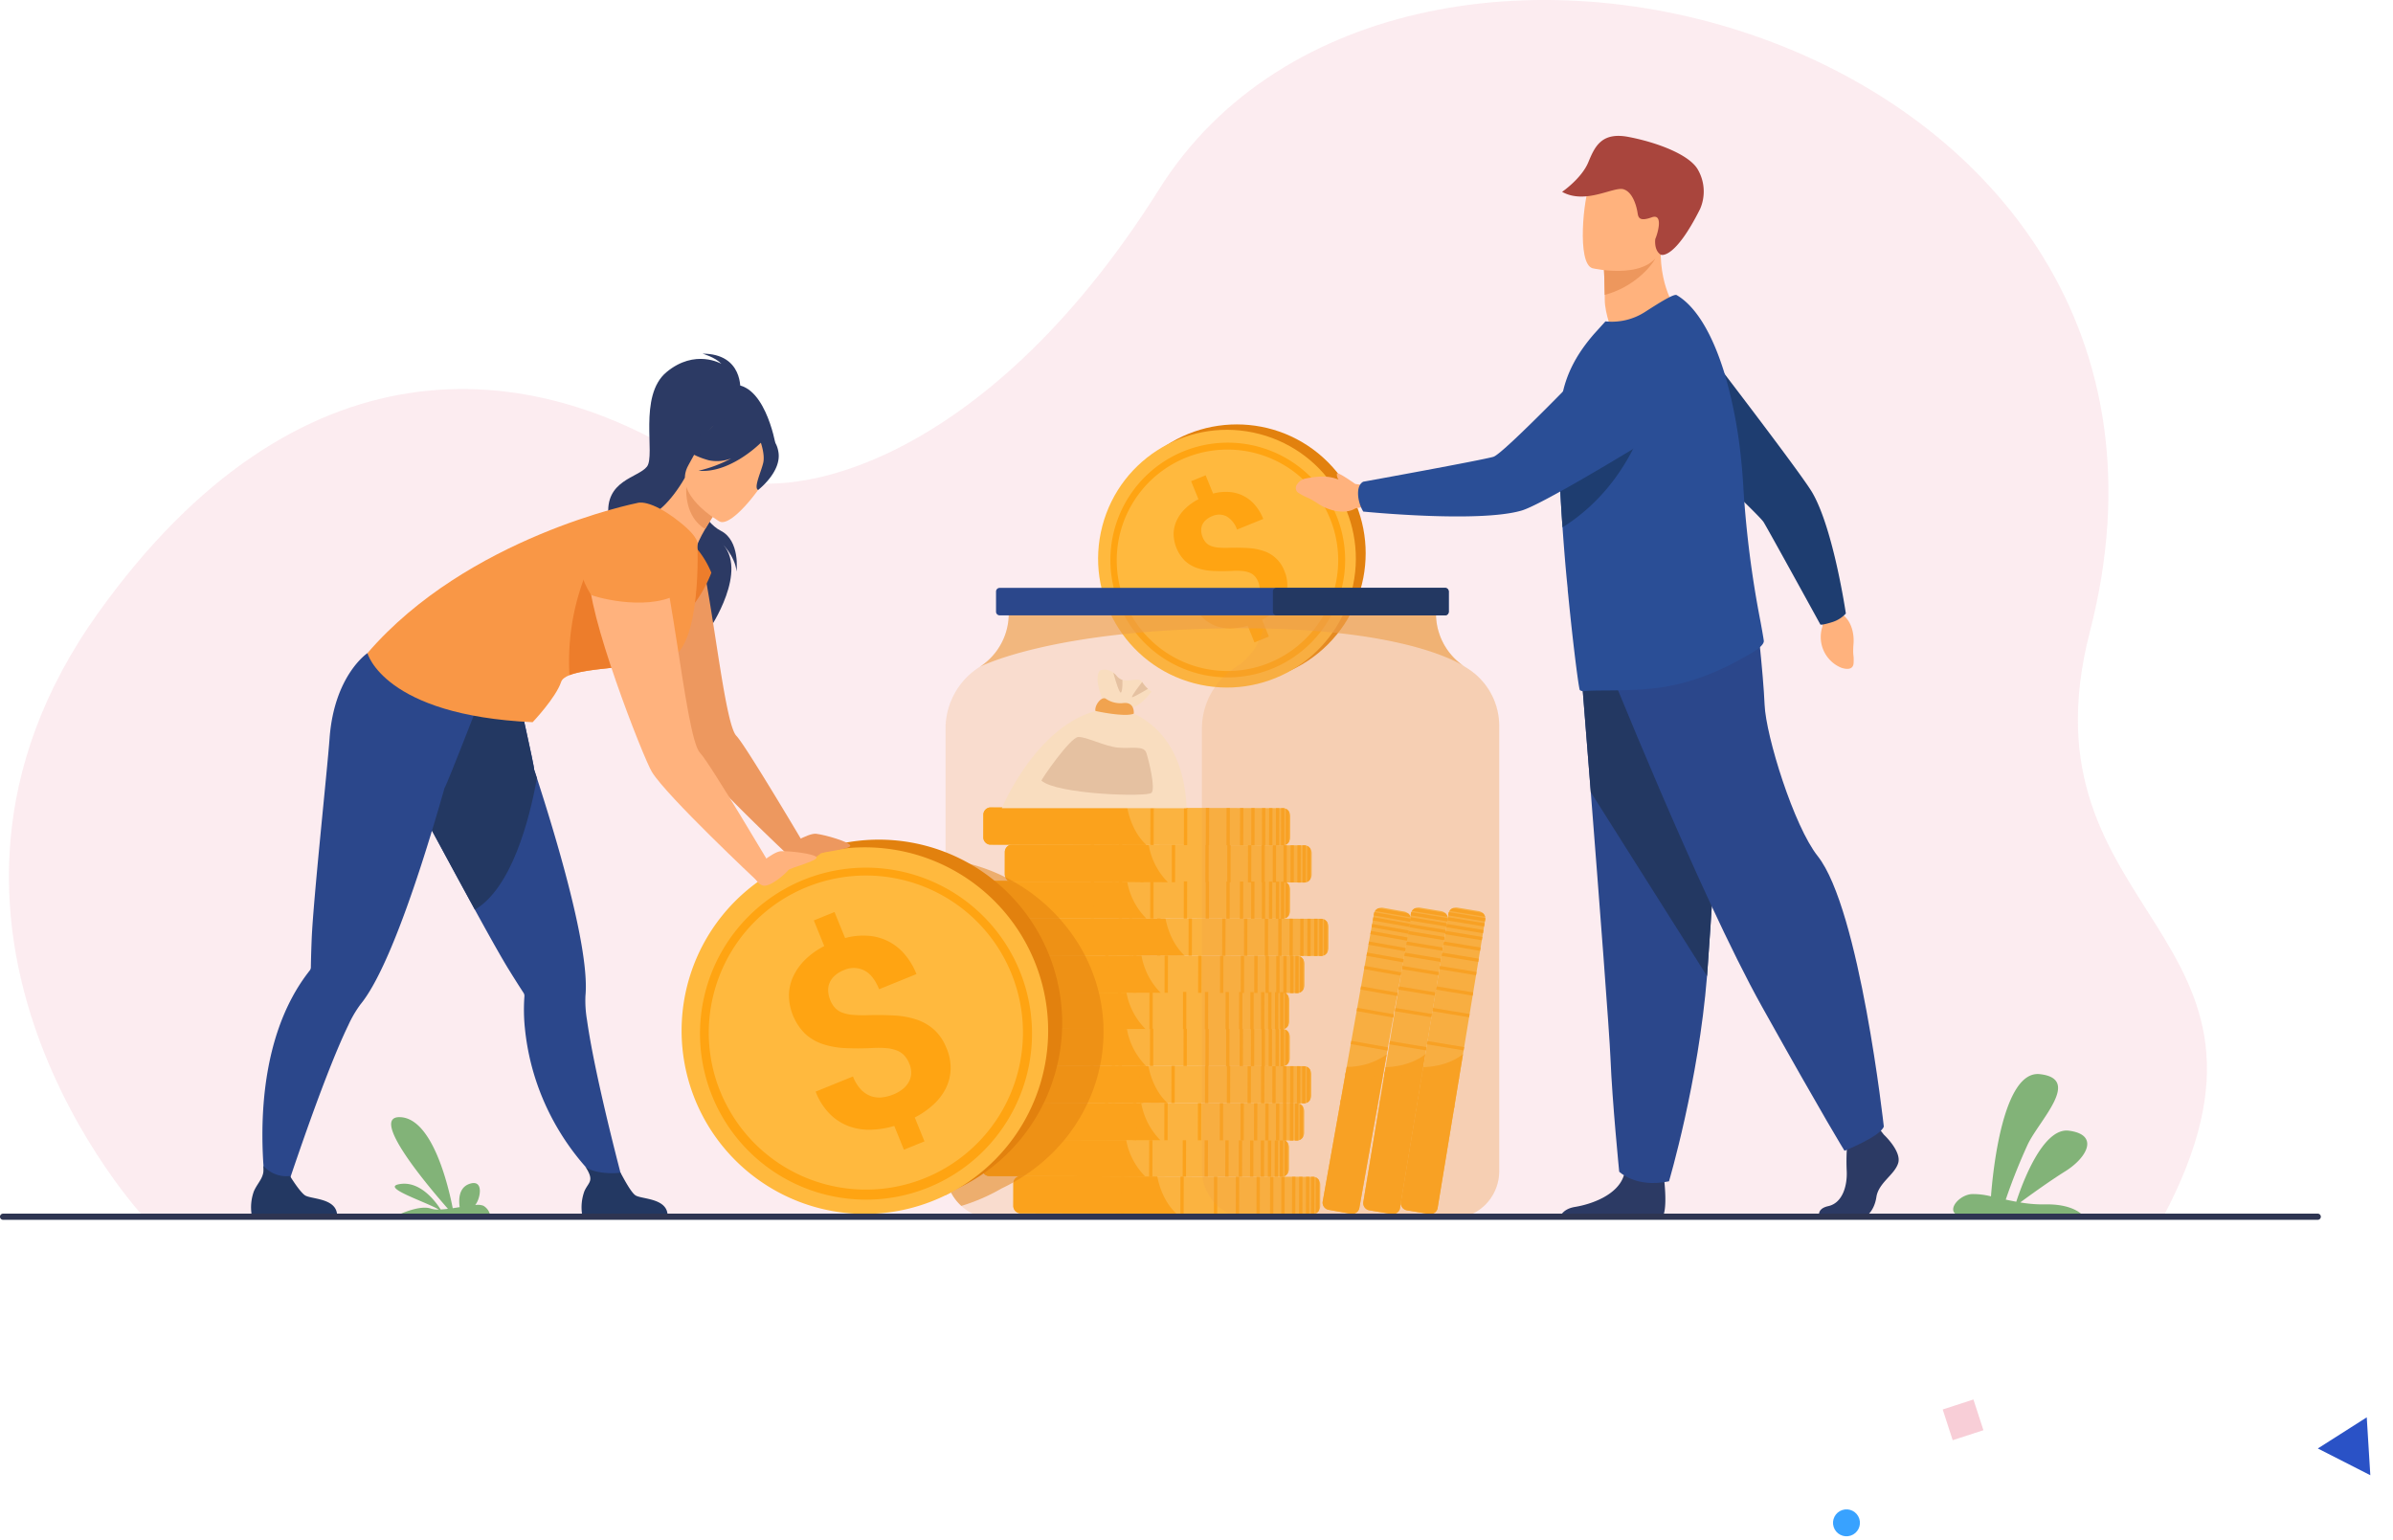 <svg xmlns="http://www.w3.org/2000/svg" width="745.559" height="479.777" viewBox="0 0 745.559 479.777">
  <g id="Group_24471" data-name="Group 24471" transform="translate(-71 -13665.94)">
    <g id="Group_23177" data-name="Group 23177" transform="translate(-202.789 13523.731)">
      <path id="Path_31232" data-name="Path 31232" d="M325.728,521.374S241.59,431.037,311.5,333.234C373.527,246.456,445.846,252.387,498.9,287.6c22.6,15,87.752,1.848,143.207-86.451,75.624-120.417,337.766-47.383,289.97,137.881-23.13,89.655,70.394,92.913,22.74,182.532Z" transform="translate(-7.166)" fill="#f5bfcb" opacity="0.3"/>
      <g id="Group_23154" data-name="Group 23154" transform="translate(698.484 424.985)">
        <path id="Path_31233" data-name="Path 31233" d="M1812.426,1154.844l6.454,1.061a2.752,2.752,0,0,1,1.327.6,2.3,2.3,0,0,1,.762,1.175,1.958,1.958,0,0,1,.038.81l-14.848,89.991a2.37,2.37,0,0,1-2.719,1.787l-.128-.018-6.454-1.061-.127-.024a2.367,2.367,0,0,1-2-2.563l14.848-89.991a1.9,1.9,0,0,1,.1-.377,1.877,1.877,0,0,1,.194-.377,2.308,2.308,0,0,1,1.1-.869A2.757,2.757,0,0,1,1812.426,1154.844Z" transform="translate(-1794.672 -1154.805)" fill="#ffb93e"/>
        <path id="Path_31234" data-name="Path 31234" d="M1813.99,1318.449l-7.955,48.212a2.273,2.273,0,0,1-2.68,1.553l-.128-.018-6.454-1.061-.127-.024a2.271,2.271,0,0,1-2.039-2.33l6.978-42.291C1805.061,1322.368,1809.973,1321.559,1813.99,1318.449Z" transform="translate(-1794.586 -1272.75)" fill="#ffa412"/>
        <g id="Group_23153" data-name="Group 23153" transform="translate(5.156 0.183)">
          <rect id="Rectangle_17628" data-name="Rectangle 17628" width="1.037" height="11.582" transform="translate(8.136 11.415) rotate(-80.616)" fill="#ffa412"/>
          <rect id="Rectangle_17629" data-name="Rectangle 17629" width="1.037" height="11.582" transform="translate(7.565 14.88) rotate(-80.643)" fill="#ffa412"/>
          <rect id="Rectangle_17630" data-name="Rectangle 17630" width="1.037" height="11.582" transform="translate(6.88 19.03) rotate(-80.627)" fill="#ffa412"/>
          <rect id="Rectangle_17631" data-name="Rectangle 17631" width="1.037" height="11.582" transform="translate(5.83 25.394) rotate(-80.631)" fill="#ffa412"/>
          <rect id="Rectangle_17632" data-name="Rectangle 17632" width="1.037" height="11.582" transform="translate(4.719 32.123) rotate(-80.629)" fill="#ffa412"/>
          <rect id="Rectangle_17633" data-name="Rectangle 17633" width="1.037" height="11.582" transform="translate(3.017 42.441) rotate(-80.642)" fill="#ffa412"/>
          <rect id="Rectangle_17634" data-name="Rectangle 17634" width="1.037" height="11.582" transform="translate(1.423 52.098) rotate(-80.615)" fill="#ffa412"/>
          <rect id="Rectangle_17635" data-name="Rectangle 17635" width="1.037" height="11.582" transform="translate(0 60.725) rotate(-80.631)" fill="#ffa412"/>
          <rect id="Rectangle_17636" data-name="Rectangle 17636" width="1.037" height="11.582" transform="translate(8.68 8.122) rotate(-80.642)" fill="#ffa412"/>
          <rect id="Rectangle_17637" data-name="Rectangle 17637" width="1.037" height="11.582" transform="translate(9.039 5.944) rotate(-80.629)" fill="#ffa412"/>
          <rect id="Rectangle_17638" data-name="Rectangle 17638" width="1.036" height="11.582" transform="translate(9.386 3.842) rotate(-80.642)" fill="#ffa412"/>
          <path id="Path_31235" data-name="Path 31235" d="M1847.592,1160.94l11.428,1.879.105-.639a1.92,1.92,0,0,0,.024-.391l-11.349-1.866a1.9,1.9,0,0,0-.1.377Z" transform="translate(-1837.946 -1158.677)" fill="#ffa412"/>
          <path id="Path_31236" data-name="Path 31236" d="M1849.031,1156.329l11.093,1.824a2.3,2.3,0,0,0-.762-1.175l-9.231-1.518A2.306,2.306,0,0,0,1849.031,1156.329Z" transform="translate(-1838.983 -1155.46)" fill="#ffa412"/>
        </g>
      </g>
      <g id="Group_23156" data-name="Group 23156" transform="translate(710.192 424.985)">
        <path id="Path_31237" data-name="Path 31237" d="M1854.352,1154.844l6.454,1.061a2.754,2.754,0,0,1,1.327.6,2.3,2.3,0,0,1,.762,1.175,1.98,1.98,0,0,1,.038.81l-14.848,89.991a2.37,2.37,0,0,1-2.718,1.787l-.128-.018-6.454-1.061-.127-.024a2.367,2.367,0,0,1-2-2.563l14.848-89.991a1.9,1.9,0,0,1,.1-.377,1.864,1.864,0,0,1,.194-.377,2.306,2.306,0,0,1,1.1-.869A2.757,2.757,0,0,1,1854.352,1154.844Z" transform="translate(-1836.598 -1154.805)" fill="#ffb93e"/>
        <path id="Path_31238" data-name="Path 31238" d="M1855.916,1318.449l-7.955,48.212a2.274,2.274,0,0,1-2.68,1.553l-.128-.018-6.454-1.061-.127-.024a2.271,2.271,0,0,1-2.039-2.33l6.978-42.291C1846.987,1322.368,1851.9,1321.559,1855.916,1318.449Z" transform="translate(-1836.512 -1272.75)" fill="#ffa412"/>
        <g id="Group_23155" data-name="Group 23155" transform="translate(5.156 0.183)">
          <rect id="Rectangle_17639" data-name="Rectangle 17639" width="1.037" height="11.582" transform="translate(8.136 11.415) rotate(-80.616)" fill="#ffa412"/>
          <rect id="Rectangle_17640" data-name="Rectangle 17640" width="1.037" height="11.582" transform="matrix(0.163, -0.987, 0.987, 0.163, 7.564, 14.88)" fill="#ffa412"/>
          <rect id="Rectangle_17641" data-name="Rectangle 17641" width="1.036" height="11.582" transform="translate(6.879 19.03) rotate(-80.627)" fill="#ffa412"/>
          <rect id="Rectangle_17642" data-name="Rectangle 17642" width="1.037" height="11.582" transform="translate(5.83 25.394) rotate(-80.629)" fill="#ffa412"/>
          <rect id="Rectangle_17643" data-name="Rectangle 17643" width="1.037" height="11.582" transform="translate(4.719 32.123) rotate(-80.629)" fill="#ffa412"/>
          <rect id="Rectangle_17644" data-name="Rectangle 17644" width="1.037" height="11.582" transform="translate(3.017 42.44) rotate(-80.627)" fill="#ffa412"/>
          <rect id="Rectangle_17645" data-name="Rectangle 17645" width="1.037" height="11.582" transform="translate(1.423 52.099) rotate(-80.629)" fill="#ffa412"/>
          <rect id="Rectangle_17646" data-name="Rectangle 17646" width="1.037" height="11.582" transform="translate(0 60.725) rotate(-80.629)" fill="#ffa412"/>
          <rect id="Rectangle_17647" data-name="Rectangle 17647" width="1.037" height="11.582" transform="translate(8.68 8.12) rotate(-80.627)" fill="#ffa412"/>
          <rect id="Rectangle_17648" data-name="Rectangle 17648" width="1.037" height="11.582" transform="matrix(0.163, -0.987, 0.987, 0.163, 9.039, 5.945)" fill="#ffa412"/>
          <rect id="Rectangle_17649" data-name="Rectangle 17649" width="1.036" height="11.582" transform="translate(9.385 3.842) rotate(-80.642)" fill="#ffa412"/>
          <path id="Path_31239" data-name="Path 31239" d="M1889.518,1160.94l11.428,1.879.105-.639a1.869,1.869,0,0,0,.023-.391l-11.348-1.866a1.9,1.9,0,0,0-.1.377Z" transform="translate(-1879.872 -1158.677)" fill="#ffa412"/>
          <path id="Path_31240" data-name="Path 31240" d="M1890.957,1156.329l11.093,1.824a2.3,2.3,0,0,0-.762-1.175l-9.231-1.518A2.306,2.306,0,0,0,1890.957,1156.329Z" transform="translate(-1880.909 -1155.46)" fill="#ffa412"/>
        </g>
      </g>
      <g id="Group_23162" data-name="Group 23162" transform="translate(579.765 393.808)">
        <g id="Group_23158" data-name="Group 23158" transform="translate(9.731 114.866)">
          <path id="Path_31241" data-name="Path 31241" d="M1499.941,1457.232l-.012,6.54a2.755,2.755,0,0,1-.381,1.407,2.3,2.3,0,0,1-1.037.941,1.871,1.871,0,0,1-.4.129,1.92,1.92,0,0,1-.389.039l-91.208-.217a2.37,2.37,0,0,1-2.2-2.4c0-.043,0-.087,0-.13l.012-6.541c0-.043,0-.086,0-.13a2.367,2.367,0,0,1,2.209-2.386l91.208.217a1.961,1.961,0,0,1,.793.172,2.3,2.3,0,0,1,1.034.946A2.749,2.749,0,0,1,1499.941,1457.232Z" transform="translate(-1404.308 -1454.489)" fill="#ffb93e"/>
          <path id="Path_31242" data-name="Path 31242" d="M1455.137,1466.186l-48.863-.116a2.274,2.274,0,0,1-1.964-2.4c0-.043,0-.086,0-.129l.012-6.541c0-.043,0-.086,0-.13a2.27,2.27,0,0,1,1.972-2.386l42.863.1C1449.835,1458,1451.423,1462.72,1455.137,1466.186Z" transform="translate(-1404.308 -1454.488)" fill="#ffa412"/>
          <g id="Group_23157" data-name="Group 23157" transform="translate(33.502 0.075)">
            <rect id="Rectangle_17650" data-name="Rectangle 17650" width="11.582" height="1.037" transform="translate(49.976 11.7) rotate(-89.864)" fill="#ffa412"/>
            <rect id="Rectangle_17651" data-name="Rectangle 17651" width="11.582" height="1.037" transform="translate(46.467 11.692) rotate(-89.864)" fill="#ffa412"/>
            <rect id="Rectangle_17652" data-name="Rectangle 17652" width="11.582" height="1.037" transform="translate(42.258 11.682) rotate(-89.849)" fill="#ffa412"/>
            <rect id="Rectangle_17653" data-name="Rectangle 17653" width="11.582" height="1.037" transform="matrix(0.002, -1, 1, 0.002, 35.81, 11.667)" fill="#ffa412"/>
            <rect id="Rectangle_17654" data-name="Rectangle 17654" width="11.582" height="1.036" transform="translate(28.989 11.651) rotate(-89.864)" fill="#ffa412"/>
            <rect id="Rectangle_17655" data-name="Rectangle 17655" width="11.582" height="1.037" transform="translate(18.533 11.626) rotate(-89.864)" fill="#ffa412"/>
            <rect id="Rectangle_17656" data-name="Rectangle 17656" width="11.582" height="1.037" transform="translate(8.743 11.603) rotate(-89.864)" fill="#ffa412"/>
            <rect id="Rectangle_17657" data-name="Rectangle 17657" width="11.582" height="1.037" transform="matrix(0.003, -1, 1, 0.003, 0, 11.582)" fill="#ffa412"/>
            <rect id="Rectangle_17658" data-name="Rectangle 17658" width="11.582" height="1.037" transform="translate(53.317 11.709) rotate(-89.864)" fill="#ffa412"/>
            <rect id="Rectangle_17659" data-name="Rectangle 17659" width="11.582" height="1.037" transform="translate(55.525 11.714) rotate(-89.88)" fill="#ffa412"/>
            <rect id="Rectangle_17660" data-name="Rectangle 17660" width="11.582" height="1.037" transform="translate(57.654 11.719) rotate(-89.864)" fill="#ffa412"/>
            <path id="Path_31243" data-name="Path 31243" d="M1736.5,1455.26l-.021,11.582.648,0a1.911,1.911,0,0,0,.389-.04l.021-11.5a1.9,1.9,0,0,0-.389-.041Z" transform="translate(-1677.221 -1455.12)" fill="#ffa412"/>
            <path id="Path_31244" data-name="Path 31244" d="M1741.662,1455.881l-.02,11.242a2.3,2.3,0,0,0,1.037-.941l.017-9.355A2.3,2.3,0,0,0,1741.662,1455.881Z" transform="translate(-1680.941 -1455.567)" fill="#ffa412"/>
          </g>
        </g>
        <g id="Group_23160" data-name="Group 23160" transform="translate(0 103.261)">
          <path id="Path_31245" data-name="Path 31245" d="M1465.1,1415.676l-.012,6.541a2.755,2.755,0,0,1-.38,1.407,2.3,2.3,0,0,1-1.037.941,1.979,1.979,0,0,1-.793.168l-91.208-.217a2.37,2.37,0,0,1-2.2-2.4c0-.043,0-.086,0-.13l.012-6.541c0-.043,0-.086,0-.129a2.367,2.367,0,0,1,2.209-2.386l91.208.217c.059,0,.117,0,.174.009a.621.621,0,0,1,.075.009c.027,0,.055.007.082.012l.059.011a1.887,1.887,0,0,1,.4.13l.057.027c.018.008.038.018.056.028l.111.062.063.041c.02.012.038.024.056.038.036.024.069.049.1.075s.077.063.113.1.057.052.085.079l0,.005.056.058a2.258,2.258,0,0,1,.16.188c.016.02.03.039.044.059s.028.04.042.061c.028.042.056.085.082.128A2.749,2.749,0,0,1,1465.1,1415.676Z" transform="translate(-1369.463 -1412.933)" fill="#ffb93e"/>
          <path id="Path_31246" data-name="Path 31246" d="M1420.292,1424.63l-48.864-.116a2.272,2.272,0,0,1-1.963-2.4c0-.043,0-.086,0-.13l.012-6.541c0-.043,0-.086,0-.129a2.27,2.27,0,0,1,1.972-2.387l42.862.1c.02.094.039.189.059.285A21.426,21.426,0,0,0,1420.292,1424.63Z" transform="translate(-1369.463 -1412.932)" fill="#ffa412"/>
          <g id="Group_23159" data-name="Group 23159" transform="translate(33.505 0.075)">
            <rect id="Rectangle_17661" data-name="Rectangle 17661" width="11.582" height="1.037" transform="translate(49.974 11.7) rotate(-89.866)" fill="#ffa412"/>
            <rect id="Rectangle_17662" data-name="Rectangle 17662" width="11.582" height="1.036" transform="matrix(0.002, -1, 1, 0.002, 46.465, 11.692)" fill="#ffa412"/>
            <rect id="Rectangle_17663" data-name="Rectangle 17663" width="11.582" height="1.037" transform="translate(42.257 11.682) rotate(-89.864)" fill="#ffa412"/>
            <rect id="Rectangle_17664" data-name="Rectangle 17664" width="11.582" height="1.036" transform="translate(35.807 11.666) rotate(-89.864)" fill="#ffa412"/>
            <rect id="Rectangle_17665" data-name="Rectangle 17665" width="11.581" height="1.037" transform="matrix(0.002, -1, 1, 0.002, 28.988, 11.65)" fill="#ffa412"/>
            <rect id="Rectangle_17666" data-name="Rectangle 17666" width="11.582" height="1.036" transform="translate(18.529 11.625) rotate(-89.85)" fill="#ffa412"/>
            <rect id="Rectangle_17667" data-name="Rectangle 17667" width="11.582" height="1.037" transform="translate(8.741 11.602) rotate(-89.864)" fill="#ffa412"/>
            <rect id="Rectangle_17668" data-name="Rectangle 17668" width="11.582" height="1.037" transform="matrix(0.002, -1, 1, 0.002, 0, 11.582)" fill="#ffa412"/>
            <rect id="Rectangle_17669" data-name="Rectangle 17669" width="11.582" height="1.037" transform="matrix(0.002, -1, 1, 0.002, 53.314, 11.708)" fill="#ffa412"/>
            <rect id="Rectangle_17670" data-name="Rectangle 17670" width="11.582" height="1.036" transform="translate(55.52 11.713) rotate(-89.864)" fill="#ffa412"/>
            <rect id="Rectangle_17671" data-name="Rectangle 17671" width="11.582" height="1.037" transform="translate(57.651 11.719) rotate(-89.864)" fill="#ffa412"/>
            <path id="Path_31247" data-name="Path 31247" d="M1701.657,1413.7l-.021,11.582h.648a1.889,1.889,0,0,0,.389-.04l.021-11.5a1.9,1.9,0,0,0-.389-.041Z" transform="translate(-1642.379 -1413.562)" fill="#ffa412"/>
            <path id="Path_31248" data-name="Path 31248" d="M1706.817,1414.324l-.021,11.241a2.3,2.3,0,0,0,1.037-.941l.017-9.355A2.3,2.3,0,0,0,1706.817,1414.324Z" transform="translate(-1646.098 -1414.01)" fill="#ffa412"/>
          </g>
        </g>
        <path id="Path_31249" data-name="Path 31249" d="M1482.045,1375.266l-.012,6.541a2.754,2.754,0,0,1-.38,1.406,2.3,2.3,0,0,1-1.037.941,1.881,1.881,0,0,1-.4.129,1.908,1.908,0,0,1-.39.039l-91.208-.217a1.971,1.971,0,0,1-1.017-.288,2.563,2.563,0,0,1-1.176-2c0-.037-.006-.075-.007-.113s0-.087,0-.13l.012-6.541c0-.043,0-.086,0-.13a2.367,2.367,0,0,1,2.208-2.386l91.207.216a1.95,1.95,0,0,1,.389.041,1.869,1.869,0,0,1,.4.131,2.3,2.3,0,0,1,1.034.946A2.752,2.752,0,0,1,1482.045,1375.266Z" transform="translate(-1381.679 -1280.547)" fill="#ffb93e"/>
        <path id="Path_31250" data-name="Path 31250" d="M1437.241,1384.22l-48.863-.116a1.621,1.621,0,0,1-.907-.288,2.621,2.621,0,0,1-1.049-2c0-.037-.006-.075-.007-.113s0-.087,0-.13l.012-6.541c0-.043,0-.086,0-.13a2.271,2.271,0,0,1,1.972-2.386l42.863.1a21.805,21.805,0,0,0,5.68,11.31C1437.04,1384.029,1437.14,1384.125,1437.241,1384.22Z" transform="translate(-1381.679 -1280.546)" fill="#ffa412"/>
        <path id="Path_31251" data-name="Path 31251" d="M1489.943,1333.811l-.012,6.541a2.749,2.749,0,0,1-.381,1.406,2.3,2.3,0,0,1-1.037.941,1.874,1.874,0,0,1-.4.129,1.9,1.9,0,0,1-.389.039l-91.208-.217a2.37,2.37,0,0,1-2.2-2.4c0-.043,0-.087,0-.13l.012-6.541c0-.043,0-.086,0-.13a2.414,2.414,0,0,1,1.948-2.368,1.805,1.805,0,0,1,.261-.018l91.207.217a1.913,1.913,0,0,1,.389.041,1.887,1.887,0,0,1,.4.131,2.3,2.3,0,0,1,1.034.946A2.755,2.755,0,0,1,1489.943,1333.811Z" transform="translate(-1387.371 -1250.668)" fill="#ffb93e"/>
        <path id="Path_31252" data-name="Path 31252" d="M1445.139,1342.763l-48.864-.116a2.274,2.274,0,0,1-1.963-2.4c0-.043,0-.087,0-.13l.012-6.541c0-.043,0-.086,0-.13a2.358,2.358,0,0,1,1.739-2.369,1.431,1.431,0,0,1,.233-.018l42.863.1c0,.005,0,.013,0,.018C1439.844,1334.593,1441.431,1339.3,1445.139,1342.763Z" transform="translate(-1387.371 -1250.666)" fill="#ffa412"/>
        <path id="Path_31253" data-name="Path 31253" d="M1466.007,1292.345l-.012,6.541a2.753,2.753,0,0,1-.381,1.406,2.3,2.3,0,0,1-1.038.941,1.882,1.882,0,0,1-.4.129c-.043.008-.085.016-.128.022l-.072.008c-.023,0-.048,0-.072.006s-.078,0-.117,0l-91.207-.217a2.37,2.37,0,0,1-2.2-2.4c0-.043,0-.087,0-.13l.012-6.541c0-.043,0-.087,0-.13s0-.071.006-.106a2.459,2.459,0,0,1,1.658-2.2l.067-.018a1.941,1.941,0,0,1,.477-.059l91.207.216c.067,0,.133,0,.2.01l.088.011h0l.1.02a1.864,1.864,0,0,1,.4.13,2.3,2.3,0,0,1,1.034.946A2.753,2.753,0,0,1,1466.007,1292.345Z" transform="translate(-1370.12 -1220.783)" fill="#ffb93e"/>
        <path id="Path_31254" data-name="Path 31254" d="M1421.2,1301.3l-48.864-.116a2.274,2.274,0,0,1-1.963-2.4c0-.043,0-.087,0-.13l.012-6.54c0-.043,0-.087,0-.13s0-.071.006-.106a2.411,2.411,0,0,1,1.532-2.219.717.717,0,0,1,.085-.022,1.534,1.534,0,0,1,.349-.039l42.863.1c0,.028.011.054.017.082a21.555,21.555,0,0,0,5.943,11.5Z" transform="translate(-1370.12 -1220.781)" fill="#ffa412"/>
        <path id="Path_31255" data-name="Path 31255" d="M1465.4,1251.164l-.012,6.54a2.749,2.749,0,0,1-.381,1.406,2.3,2.3,0,0,1-1.037.941,1.8,1.8,0,0,1-.315.108h0c-.03.008-.057.016-.087.021a1.87,1.87,0,0,1-.389.039l-91.208-.216a1.74,1.74,0,0,1-.285-.023.907.907,0,0,1-.108-.02,2.442,2.442,0,0,1-1.806-2.353c0-.044,0-.087,0-.13l.012-6.541c0-.044,0-.087,0-.13a2.367,2.367,0,0,1,2.209-2.386l91.208.216c.058,0,.117,0,.174.009l.074.009c.027,0,.055.007.082.013l.058.011a1.848,1.848,0,0,1,.4.13l.057.026.056.028c.038.02.074.04.111.062s.08.05.119.078.069.049.1.075.076.063.113.1.057.052.086.079a.018.018,0,0,1,0,.006l.056.057a2.386,2.386,0,0,1,.16.188c.016.019.03.039.044.059l.042.061c.028.042.056.085.082.128A2.752,2.752,0,0,1,1465.4,1251.164Z" transform="translate(-1369.679 -1191.102)" fill="#ffb93e"/>
        <path id="Path_31256" data-name="Path 31256" d="M1420.591,1260.118l-48.863-.116c-.039,0-.078,0-.116,0s-.084-.009-.126-.016a2.362,2.362,0,0,1-1.721-2.375c0-.044,0-.087,0-.13l.012-6.541c0-.043,0-.086,0-.13a2.27,2.27,0,0,1,1.972-2.386l42.862.1c.019.094.039.189.059.286a21.5,21.5,0,0,0,5.834,11.228Z" transform="translate(-1369.679 -1191.1)" fill="#ffa412"/>
        <path id="Path_31257" data-name="Path 31257" d="M1482.344,1210.754l-.012,6.541a2.755,2.755,0,0,1-.38,1.406,2.3,2.3,0,0,1-1.037.941,1.971,1.971,0,0,1-.793.168l-91.208-.217a1.975,1.975,0,0,1-1.017-.288,2.565,2.565,0,0,1-1.176-2c0-.037-.006-.075-.007-.113s0-.086,0-.129l.012-6.54c0-.043,0-.087,0-.13a2.367,2.367,0,0,1,2.209-2.386l91.207.216a1.889,1.889,0,0,1,.389.041,1.849,1.849,0,0,1,.4.13,2.3,2.3,0,0,1,1.034.946A2.757,2.757,0,0,1,1482.344,1210.754Z" transform="translate(-1381.894 -1161.977)" fill="#ffb93e"/>
        <path id="Path_31258" data-name="Path 31258" d="M1437.54,1219.707l-48.863-.116a1.621,1.621,0,0,1-.907-.288,2.621,2.621,0,0,1-1.049-1.995c0-.037-.006-.075-.007-.113s0-.086,0-.129l.012-6.54c0-.043,0-.087,0-.13a2.271,2.271,0,0,1,1.972-2.386l42.863.1a21.806,21.806,0,0,0,5.68,11.31Q1437.388,1219.565,1437.54,1219.707Z" transform="translate(-1381.894 -1161.975)" fill="#ffa412"/>
        <path id="Path_31259" data-name="Path 31259" d="M1509.11,1169.343l-.012,6.541a2.753,2.753,0,0,1-.381,1.406,2.3,2.3,0,0,1-1.037.941,1.966,1.966,0,0,1-.793.168l-91.208-.217a2.37,2.37,0,0,1-2.2-2.4c0-.043,0-.086,0-.13l.012-6.541c0-.043,0-.086,0-.129a2.415,2.415,0,0,1,1.948-2.368,1.831,1.831,0,0,1,.261-.018l91.208.217a1.972,1.972,0,0,1,.793.171,2.3,2.3,0,0,1,1.034.946A2.752,2.752,0,0,1,1509.11,1169.343Z" transform="translate(-1401.186 -1132.13)" fill="#ffb93e"/>
        <path id="Path_31260" data-name="Path 31260" d="M1464.306,1178.3l-48.863-.116a2.274,2.274,0,0,1-1.963-2.4c0-.043,0-.086,0-.13l.012-6.541c0-.043,0-.086,0-.129a2.359,2.359,0,0,1,1.739-2.369,1.411,1.411,0,0,1,.233-.017l42.863.1c0,.006,0,.013,0,.018C1459.01,1170.129,1460.6,1174.837,1464.306,1178.3Z" transform="translate(-1401.186 -1132.129)" fill="#ffa412"/>
        <path id="Path_31261" data-name="Path 31261" d="M1466.306,1127.833l-.012,6.54a2.75,2.75,0,0,1-.381,1.406,2.3,2.3,0,0,1-1.037.941,1.864,1.864,0,0,1-.4.129c-.043.008-.085.016-.128.022s-.069.008-.1.011l-.051,0-.108,0-91.208-.217a2.37,2.37,0,0,1-2.2-2.4c0-.043,0-.086,0-.13l.012-6.54c0-.043,0-.086,0-.13a2.367,2.367,0,0,1,2.209-2.386l91.207.216c.039,0,.078,0,.117,0a1.906,1.906,0,0,1,.272.037,1.981,1.981,0,0,1,.595.229c.039.022.077.045.114.07a.037.037,0,0,1,.012.008c.038.025.074.052.111.08a.115.115,0,0,1,.018.014,1.145,1.145,0,0,1,.1.083,1.973,1.973,0,0,1,.22.219c.022.024.043.049.062.074l.011.014a.562.562,0,0,1,.038.047l.007.01c.022.029.044.06.065.092s.06.089.087.136A2.75,2.75,0,0,1,1466.306,1127.833Z" transform="translate(-1370.335 -1102.212)" fill="#ffb93e"/>
        <path id="Path_31262" data-name="Path 31262" d="M1421.5,1136.786l-48.863-.116a2.274,2.274,0,0,1-1.963-2.4c0-.043,0-.086,0-.13l.012-6.541c0-.043,0-.086,0-.13a2.272,2.272,0,0,1,1.972-2.387l42.863.1c.017.088.035.177.056.268a21.443,21.443,0,0,0,5.9,11.31Z" transform="translate(-1370.335 -1102.21)" fill="#ffa412"/>
        <path id="Path_31263" data-name="Path 31263" d="M1490.392,1087.374l-.012,6.541a2.75,2.75,0,0,1-.381,1.406,2.3,2.3,0,0,1-1.037.941,1.851,1.851,0,0,1-.4.128,1.874,1.874,0,0,1-.389.04l-91.207-.217a1.964,1.964,0,0,1-.986-.27,2.555,2.555,0,0,1-1.209-2.023c0-.034,0-.069-.006-.1s0-.086,0-.13l.012-6.54c0-.044,0-.087,0-.13a2.414,2.414,0,0,1,1.948-2.369,1.736,1.736,0,0,1,.261-.018l91.208.217a1.972,1.972,0,0,1,.793.172,2.308,2.308,0,0,1,1.034.946A2.751,2.751,0,0,1,1490.392,1087.374Z" transform="translate(-1387.695 -1073.052)" fill="#ffb93e"/>
        <path id="Path_31264" data-name="Path 31264" d="M1445.588,1096.328l-48.863-.116a1.607,1.607,0,0,1-.879-.269,2.612,2.612,0,0,1-1.078-2.023c0-.034,0-.068-.006-.1s0-.086,0-.13l.012-6.54c0-.044,0-.087,0-.13a2.359,2.359,0,0,1,1.739-2.369,1.438,1.438,0,0,1,.233-.017l42.863.1,0,.018a21.774,21.774,0,0,0,5.7,11.31C1445.4,1096.15,1445.493,1096.24,1445.588,1096.328Z" transform="translate(-1387.695 -1073.05)" fill="#ffa412"/>
        <path id="Path_31265" data-name="Path 31265" d="M1466.455,1045.908l-.012,6.541a2.751,2.751,0,0,1-.381,1.406,2.3,2.3,0,0,1-1.037.941,1.86,1.86,0,0,1-.4.128c-.042.008-.085.016-.128.022l-.072.008c-.023,0-.047,0-.072.005s-.078,0-.117,0l-91.208-.217a2.37,2.37,0,0,1-2.2-2.4c0-.043,0-.086,0-.13l.012-6.541c0-.043,0-.087,0-.13a2.367,2.367,0,0,1,2.208-2.386l91.208.216a1.917,1.917,0,0,1,.389.042,1.862,1.862,0,0,1,.4.131,2.3,2.3,0,0,1,1.034.946A2.752,2.752,0,0,1,1466.455,1045.908Z" transform="translate(-1370.442 -1043.165)" fill="#ffb93e"/>
        <path id="Path_31266" data-name="Path 31266" d="M1421.651,1054.862l-48.864-.116a2.275,2.275,0,0,1-1.963-2.4c0-.043,0-.087,0-.13l.012-6.54c0-.043,0-.087,0-.13a2.271,2.271,0,0,1,1.972-2.386l42.863.1c.677,3.406,2.259,8.114,5.96,11.578Z" transform="translate(-1370.442 -1043.164)" fill="#ffa412"/>
        <g id="Group_23161" data-name="Group 23161" transform="translate(33.59 0.075)">
          <rect id="Rectangle_17672" data-name="Rectangle 17672" width="11.582" height="1.036" transform="translate(54.622 103.676) rotate(-89.864)" fill="#ffa412"/>
          <rect id="Rectangle_17673" data-name="Rectangle 17673" width="11.582" height="1.037" transform="translate(51.114 103.668) rotate(-89.88)" fill="#ffa412"/>
          <rect id="Rectangle_17674" data-name="Rectangle 17674" width="11.582" height="1.037" transform="matrix(0.002, -1, 1, 0.002, 46.906, 103.658)" fill="#ffa412"/>
          <rect id="Rectangle_17675" data-name="Rectangle 17675" width="11.582" height="1.036" transform="translate(40.455 103.642) rotate(-89.864)" fill="#ffa412"/>
          <rect id="Rectangle_17676" data-name="Rectangle 17676" width="11.582" height="1.037" transform="translate(33.634 103.626) rotate(-89.864)" fill="#ffa412"/>
          <rect id="Rectangle_17677" data-name="Rectangle 17677" width="11.582" height="1.036" transform="translate(23.178 103.601) rotate(-89.864)" fill="#ffa412"/>
          <rect id="Rectangle_17678" data-name="Rectangle 17678" width="11.582" height="1.037" transform="translate(13.39 103.578) rotate(-89.88)" fill="#ffa412"/>
          <rect id="Rectangle_17679" data-name="Rectangle 17679" width="11.582" height="1.036" transform="translate(4.647 103.557) rotate(-89.864)" fill="#ffa412"/>
          <rect id="Rectangle_17680" data-name="Rectangle 17680" width="11.582" height="1.037" transform="translate(57.962 103.684) rotate(-89.864)" fill="#ffa412"/>
          <rect id="Rectangle_17681" data-name="Rectangle 17681" width="11.582" height="1.036" transform="translate(60.17 103.689) rotate(-89.88)" fill="#ffa412"/>
          <rect id="Rectangle_17682" data-name="Rectangle 17682" width="11.582" height="1.037" transform="translate(62.299 103.694) rotate(-89.864)" fill="#ffa412"/>
          <path id="Path_31267" data-name="Path 31267" d="M1718.607,1373.292l-.021,11.582.648,0a1.913,1.913,0,0,0,.389-.04l.021-11.5a1.931,1.931,0,0,0-.389-.041Z" transform="translate(-1654.68 -1281.176)" fill="#ffa412"/>
          <path id="Path_31268" data-name="Path 31268" d="M1723.766,1373.913l-.02,11.242a2.3,2.3,0,0,0,1.038-.941l.017-9.355A2.3,2.3,0,0,0,1723.766,1373.913Z" transform="translate(-1658.399 -1281.624)" fill="#ffa412"/>
          <rect id="Rectangle_17683" data-name="Rectangle 17683" width="11.582" height="1.037" transform="translate(25.384 92.024) rotate(-89.864)" fill="#ffa412"/>
          <rect id="Rectangle_17684" data-name="Rectangle 17684" width="11.582" height="1.037" transform="matrix(0.002, -1, 1, 0.002, 15.594, 92.001)" fill="#ffa412"/>
          <rect id="Rectangle_17685" data-name="Rectangle 17685" width="11.582" height="1.037" transform="translate(6.852 91.98) rotate(-89.864)" fill="#ffa412"/>
          <path id="Path_31269" data-name="Path 31269" d="M1703.887,1254.694l.021-11.582-.909,0c.048-.006.1-.012.144-.022l.021-11.5q-.1-.02-.192-.031l.021-11.223h.4l-.021,11.126a2.3,2.3,0,0,0,1.037-.941l.017-9.355a2.35,2.35,0,0,0-.821-.829h.362l.021-11.582-1.037,0-.02,11.327a1.886,1.886,0,0,0-.331-.032l-.648,0-.021,11.582h.192l-.021,11.5.647,0c.04,0,.079,0,.118-.006l-.021,11.57Z" transform="translate(-1642.679 -1162.584)" fill="#ffa412"/>
          <rect id="Rectangle_17686" data-name="Rectangle 17686" width="11.582" height="1.037" transform="translate(62.374 92.112) rotate(-89.864)" fill="#ffa412"/>
          <rect id="Rectangle_17687" data-name="Rectangle 17687" width="11.582" height="1.037" transform="translate(64.503 92.117) rotate(-89.85)" fill="#ffa412"/>
          <path id="Path_31270" data-name="Path 31270" d="M1726.505,1331.836l-.021,11.582h.648a1.888,1.888,0,0,0,.389-.04l.021-11.5a1.887,1.887,0,0,0-.389-.042Z" transform="translate(-1660.373 -1251.297)" fill="#ffa412"/>
          <path id="Path_31271" data-name="Path 31271" d="M1731.664,1332.457l-.02,11.242a2.3,2.3,0,0,0,1.037-.941l.017-9.355A2.3,2.3,0,0,0,1731.664,1332.457Z" transform="translate(-1664.092 -1251.745)" fill="#ffa412"/>
          <path id="Path_31272" data-name="Path 31272" d="M1667.687,1272.2l.021-11.582h-.191l.021-11.5-1.037,0-.021,11.582h.192l-.021,11.481-1.011,0-.021,11.582,1.037,0,.021-11.564Z" transform="translate(-1616.504 -1191.676)" fill="#ffa412"/>
          <path id="Path_31273" data-name="Path 31273" d="M1642.3,1260.551h-.192l.021-11.5-1.036,0-.021,11.582h.192l-.021,11.5h.256l-.021,11.564,1.037,0,.021-11.582h-.256Z" transform="translate(-1598.812 -1191.629)" fill="#ffa412"/>
          <path id="Path_31274" data-name="Path 31274" d="M1707.727,1290.991l-.02,11.242a2.3,2.3,0,0,0,1.037-.941l.017-9.355A2.3,2.3,0,0,0,1707.727,1290.991Z" transform="translate(-1646.84 -1221.859)" fill="#ffa412"/>
          <path id="Path_31275" data-name="Path 31275" d="M1619.031,1249l-1.037,0-.021,11.582h.192l-.021,11.481h-.115l-.021,11.582,1.036,0,.021-11.564h.115l.021-11.582h-.192Z" transform="translate(-1582.165 -1191.589)" fill="#ffa412"/>
          <path id="Path_31276" data-name="Path 31276" d="M1594.608,1248.938l-1.037,0-.021,11.582h.192l-.021,11.5,1.037,0,.021-11.582h-.192Z" transform="translate(-1564.562 -1191.547)" fill="#ffa412"/>
          <path id="Path_31277" data-name="Path 31277" d="M1557.165,1248.85l-1.037,0-.021,11.582h.192l-.021,11.5,1.036,0,.021-11.582h-.192Z" transform="translate(-1537.575 -1191.484)" fill="#ffa412"/>
          <path id="Path_31278" data-name="Path 31278" d="M1522.108,1248.766l-1.036,0-.021,11.582h.192l-.021,11.5,1.037,0,.021-11.582h-.192Z" transform="translate(-1512.309 -1191.423)" fill="#ffa412"/>
          <path id="Path_31279" data-name="Path 31279" d="M1490.8,1248.692l-1.037,0-.021,11.582h.192l-.021,11.5,1.036,0,.021-11.581h-.192Z" transform="translate(-1489.746 -1191.37)" fill="#ffa412"/>
          <path id="Path_31280" data-name="Path 31280" d="M1681.722,1249.146l-1.037,0-.021,11.582h.192l-.021,11.481h-.144l-.021,11.582,1.037,0,.021-11.564h.144l.021-11.582h-.192Z" transform="translate(-1627.349 -1191.697)" fill="#ffa412"/>
          <path id="Path_31281" data-name="Path 31281" d="M1687.523,1220l-.834,0,.021-11.3-1.037,0-.021,11.582.834,0-.021,11.3h.192l-.021,11.5,1.036,0,.021-11.582h-.192Z" transform="translate(-1630.944 -1162.551)" fill="#ffa412"/>
          <rect id="Rectangle_17688" data-name="Rectangle 17688" width="11.582" height="1.036" transform="translate(51.196 57.727) rotate(-89.864)" fill="#ffa412"/>
          <path id="Path_31282" data-name="Path 31282" d="M1656.664,1219.935h-.5l-.021,11.582h.191l-.021,11.5,1.037,0,.021-11.582h-.192l.021-11.213h.5l.021-11.582-1.036,0Z" transform="translate(-1609.672 -1162.504)" fill="#ffa412"/>
          <rect id="Rectangle_17689" data-name="Rectangle 17689" width="11.582" height="1.037" transform="translate(40.537 57.701) rotate(-89.849)" fill="#ffa412"/>
          <rect id="Rectangle_17690" data-name="Rectangle 17690" width="11.582" height="1.037" transform="translate(33.718 57.685) rotate(-89.864)" fill="#ffa412"/>
          <rect id="Rectangle_17691" data-name="Rectangle 17691" width="11.582" height="1.036" transform="translate(23.262 57.66) rotate(-89.866)" fill="#ffa412"/>
          <rect id="Rectangle_17692" data-name="Rectangle 17692" width="11.582" height="1.037" transform="matrix(0.002, -1, 1, 0.002, 13.473, 57.637)" fill="#ffa412"/>
          <rect id="Rectangle_17693" data-name="Rectangle 17693" width="11.582" height="1.037" transform="translate(4.73 57.616) rotate(-89.864)" fill="#ffa412"/>
          <path id="Path_31283" data-name="Path 31283" d="M1694.47,1220.029h-.375l-.021,11.581h.192l-.021,11.481-.972,0-.021,11.582,1.037,0,.021-11.564.972,0,.021-11.582h-.192l.02-11.214h.375l.021-11.582-1.037,0Z" transform="translate(-1636.421 -1162.571)" fill="#ffa412"/>
          <rect id="Rectangle_17694" data-name="Rectangle 17694" width="11.582" height="1.037" transform="translate(62.383 57.753) rotate(-89.864)" fill="#ffa412"/>
          <path id="Path_31284" data-name="Path 31284" d="M1719.922,1220.325l.021-11.5a1.926,1.926,0,0,0-.389-.041l-.648,0-.021,11.582.648,0A1.885,1.885,0,0,0,1719.922,1220.325Z" transform="translate(-1654.896 -1162.606)" fill="#ffa412"/>
          <path id="Path_31285" data-name="Path 31285" d="M1725.083,1219.7l.017-9.355a2.3,2.3,0,0,0-1.034-.946l-.02,11.242A2.3,2.3,0,0,0,1725.083,1219.7Z" transform="translate(-1658.615 -1163.054)" fill="#ffa412"/>
          <rect id="Rectangle_17695" data-name="Rectangle 17695" width="11.582" height="1.036" transform="translate(62.18 46.171) rotate(-89.864)" fill="#ffa412"/>
          <rect id="Rectangle_17696" data-name="Rectangle 17696" width="11.582" height="1.036" transform="translate(48.014 46.137) rotate(-89.864)" fill="#ffa412"/>
          <rect id="Rectangle_17697" data-name="Rectangle 17697" width="11.582" height="1.037" transform="translate(41.193 46.121) rotate(-89.864)" fill="#ffa412"/>
          <rect id="Rectangle_17698" data-name="Rectangle 17698" width="11.582" height="1.036" transform="translate(30.737 46.096) rotate(-89.864)" fill="#ffa412"/>
          <rect id="Rectangle_17699" data-name="Rectangle 17699" width="11.582" height="1.037" transform="translate(20.947 46.073) rotate(-89.864)" fill="#ffa412"/>
          <rect id="Rectangle_17700" data-name="Rectangle 17700" width="11.582" height="1.037" transform="translate(12.207 46.052) rotate(-89.88)" fill="#ffa412"/>
          <rect id="Rectangle_17701" data-name="Rectangle 17701" width="11.582" height="1.037" transform="translate(65.52 46.179) rotate(-89.864)" fill="#ffa412"/>
          <rect id="Rectangle_17702" data-name="Rectangle 17702" width="11.582" height="1.036" transform="translate(67.727 46.184) rotate(-89.864)" fill="#ffa412"/>
          <rect id="Rectangle_17703" data-name="Rectangle 17703" width="11.582" height="1.036" transform="matrix(0.002, -1, 1, 0.002, 69.858, 46.189)" fill="#ffa412"/>
          <path id="Path_31286" data-name="Path 31286" d="M1745.673,1167.371l-.021,11.582.648,0a1.886,1.886,0,0,0,.389-.04l.021-11.5a1.94,1.94,0,0,0-.389-.041Z" transform="translate(-1674.188 -1132.76)" fill="#ffa412"/>
          <path id="Path_31287" data-name="Path 31287" d="M1750.833,1167.991l-.02,11.242a2.3,2.3,0,0,0,1.037-.941l.017-9.355A2.305,2.305,0,0,0,1750.833,1167.991Z" transform="translate(-1677.908 -1133.207)" fill="#ffa412"/>
          <path id="Path_31288" data-name="Path 31288" d="M1667.058,1078.318l1.037,0,.021-11.582-1.011,0,.02-11.3,1.011,0,.021-11.582-1.036,0-.021,11.563-1.011,0-.021,11.582,1.011,0Z" transform="translate(-1616.828 -1043.74)" fill="#ffa412"/>
          <rect id="Rectangle_17704" data-name="Rectangle 17704" width="11.581" height="1.037" transform="translate(46.716 34.57) rotate(-89.849)" fill="#ffa412"/>
          <rect id="Rectangle_17705" data-name="Rectangle 17705" width="11.582" height="1.037" transform="translate(29.239 34.529) rotate(-89.864)" fill="#ffa412"/>
          <rect id="Rectangle_17706" data-name="Rectangle 17706" width="11.582" height="1.036" transform="matrix(0.002, -1, 1, 0.002, 18.783, 34.504)" fill="#ffa412"/>
          <rect id="Rectangle_17707" data-name="Rectangle 17707" width="11.582" height="1.037" transform="translate(8.993 34.481) rotate(-89.864)" fill="#ffa412"/>
          <rect id="Rectangle_17708" data-name="Rectangle 17708" width="11.582" height="1.037" transform="translate(0.251 34.46) rotate(-89.866)" fill="#ffa412"/>
          <path id="Path_31289" data-name="Path 31289" d="M1681.258,1078.347l.918,0-.021,11.564,1.037,0,.021-11.582-.918,0,.021-11.564h-.144l.02-11.3h.144l.021-11.582-1.037,0-.021,11.563h-.143l-.021,11.582h.143Z" transform="translate(-1627.688 -1043.76)" fill="#ffa412"/>
          <rect id="Rectangle_17709" data-name="Rectangle 17709" width="11.582" height="1.036" transform="translate(55.776 34.592) rotate(-89.895)" fill="#ffa412"/>
          <path id="Path_31290" data-name="Path 31290" d="M1697.894,1067.076h.183l.021-11.582-.909,0c.048-.006.1-.012.144-.022l.021-11.5a1.88,1.88,0,0,0-.389-.041l-.648,0-.021,11.582h.648c.04,0,.079,0,.118-.005l-.021,11.309c-.039,0-.078-.006-.117-.007h-.648l-.021,11.564h-.567l.021-11.564-.972,0,.02-11.3.972,0,.021-11.582-1.037,0-.021,11.564-.972,0-.021,11.582.972,0-.021,11.314.788,0-.021,11.563,1.037,0,.021-11.564h.426a1.9,1.9,0,0,0,.389-.04l.021-11.274h.4l-.02,11.145a2.3,2.3,0,0,0,1.037-.941l.017-9.355A2.34,2.34,0,0,0,1697.894,1067.076Z" transform="translate(-1636.744 -1043.786)" fill="#ffa412"/>
          <rect id="Rectangle_17710" data-name="Rectangle 17710" width="11.582" height="1.036" transform="translate(25.511 23.205) rotate(-89.88)" fill="#ffa412"/>
          <rect id="Rectangle_17711" data-name="Rectangle 17711" width="11.582" height="1.037" transform="translate(15.719 23.182) rotate(-89.864)" fill="#ffa412"/>
          <rect id="Rectangle_17712" data-name="Rectangle 17712" width="11.582" height="1.037" transform="translate(6.977 23.161) rotate(-89.864)" fill="#ffa412"/>
          <rect id="Rectangle_17713" data-name="Rectangle 17713" width="11.582" height="1.036" transform="matrix(0.002, -1, 1, 0.002, 62.5, 23.293)" fill="#ffa412"/>
          <rect id="Rectangle_17714" data-name="Rectangle 17714" width="11.582" height="1.036" transform="translate(64.63 23.298) rotate(-89.864)" fill="#ffa412"/>
          <path id="Path_31291" data-name="Path 31291" d="M1726.954,1085.4l-.021,11.582h.648a1.908,1.908,0,0,0,.389-.04l.021-11.5a1.886,1.886,0,0,0-.389-.042Z" transform="translate(-1660.696 -1073.68)" fill="#ffa412"/>
          <path id="Path_31292" data-name="Path 31292" d="M1733.13,1096.323l.017-9.355a2.306,2.306,0,0,0-1.034-.945l-.02,11.242A2.3,2.3,0,0,0,1733.13,1096.323Z" transform="translate(-1664.416 -1074.129)" fill="#ffa412"/>
          <rect id="Rectangle_17715" data-name="Rectangle 17715" width="11.582" height="1.037" transform="translate(46.759 11.692) rotate(-89.864)" fill="#ffa412"/>
          <path id="Path_31293" data-name="Path 31293" d="M1643.081,1043.8l-1.037,0-.021,11.582h.255l-.02,11.3H1642l-.021,11.582,1.036,0,.021-11.315h.256l.021-11.582h-.256Z" transform="translate(-1599.468 -1043.692)" fill="#ffa412"/>
          <path id="Path_31294" data-name="Path 31294" d="M1618.683,1055.3h-.115l-.021,11.582h.115l-.021,11.315,1.037,0,.021-11.582h-.115l.021-11.3h.115l.021-11.582-1.036,0Z" transform="translate(-1582.578 -1043.652)" fill="#ffa412"/>
          <rect id="Rectangle_17716" data-name="Rectangle 17716" width="11.582" height="1.037" transform="translate(29.281 11.651) rotate(-89.864)" fill="#ffa412"/>
          <rect id="Rectangle_17717" data-name="Rectangle 17717" width="11.582" height="1.037" transform="translate(18.825 11.626) rotate(-89.864)" fill="#ffa412"/>
          <rect id="Rectangle_17718" data-name="Rectangle 17718" width="11.582" height="1.037" transform="translate(9.033 11.602) rotate(-89.85)" fill="#ffa412"/>
          <rect id="Rectangle_17719" data-name="Rectangle 17719" width="11.582" height="1.037" transform="matrix(0.002, -1, 1, 0.002, 0.294, 11.582)" fill="#ffa412"/>
          <rect id="Rectangle_17720" data-name="Rectangle 17720" width="11.582" height="1.037" transform="translate(55.813 11.713) rotate(-89.849)" fill="#ffa412"/>
          <path id="Path_31295" data-name="Path 31295" d="M1708.176,1044.557l-.02,11.242a2.3,2.3,0,0,0,1.037-.941l.017-9.355A2.3,2.3,0,0,0,1708.176,1044.557Z" transform="translate(-1647.163 -1044.243)" fill="#ffa412"/>
        </g>
      </g>
      <g id="Group_23164" data-name="Group 23164" transform="translate(685.825 425.03)">
        <path id="Path_31296" data-name="Path 31296" d="M1768.277,1155.013l6.44,1.144a2.751,2.751,0,0,1,1.319.619,2.3,2.3,0,0,1,.748,1.184,1.879,1.879,0,0,1,.056.42,1.918,1.918,0,0,1-.028.39l-16,89.794a2.37,2.37,0,0,1-2.741,1.752l-.128-.02-6.44-1.144-.127-.025a2.368,2.368,0,0,1-1.968-2.588l16-89.794c.01-.058.023-.115.039-.17a.738.738,0,0,1,.021-.072c.008-.026.017-.053.027-.078s.014-.037.021-.056a1.886,1.886,0,0,1,.2-.375c.011-.018.023-.034.036-.052s.025-.034.037-.05c.026-.033.053-.066.08-.1s.033-.038.051-.056.03-.033.047-.049c.03-.031.06-.06.092-.089s.075-.065.115-.094.061-.047.093-.07c0,0,0,0,.007,0l.066-.045a2.2,2.2,0,0,1,.213-.125c.022-.012.043-.023.065-.033l.068-.031c.046-.02.093-.04.14-.058A2.754,2.754,0,0,1,1768.277,1155.013Z" transform="translate(-1749.344 -1154.968)" fill="#ffb93e"/>
        <path id="Path_31297" data-name="Path 31297" d="M1769.252,1318.7l-8.571,48.106a2.273,2.273,0,0,1-2.7,1.519l-.128-.02-6.44-1.144-.127-.024a2.271,2.271,0,0,1-2.009-2.356l7.518-42.2.292-.009A21.419,21.419,0,0,0,1769.252,1318.7Z" transform="translate(-1749.253 -1272.974)" fill="#ffa412"/>
        <g id="Group_23163" data-name="Group 23163" transform="translate(5.557 0.171)">
          <rect id="Rectangle_17721" data-name="Rectangle 17721" width="1.036" height="11.582" transform="translate(8.766 11.375) rotate(-79.879)" fill="#ffa412"/>
          <rect id="Rectangle_17722" data-name="Rectangle 17722" width="1.037" height="11.582" transform="matrix(0.175, -0.985, 0.985, 0.175, 8.15, 14.832)" fill="#ffa412"/>
          <rect id="Rectangle_17723" data-name="Rectangle 17723" width="1.037" height="11.582" transform="translate(7.412 18.974) rotate(-79.896)" fill="#ffa412"/>
          <rect id="Rectangle_17724" data-name="Rectangle 17724" width="1.037" height="11.582" transform="translate(6.281 25.324) rotate(-79.896)" fill="#ffa412"/>
          <rect id="Rectangle_17725" data-name="Rectangle 17725" width="1.037" height="11.582" transform="matrix(0.175, -0.985, 0.985, 0.175, 5.085, 32.04)" fill="#ffa412"/>
          <rect id="Rectangle_17726" data-name="Rectangle 17726" width="1.037" height="11.582" transform="translate(3.251 42.332) rotate(-79.894)" fill="#ffa412"/>
          <rect id="Rectangle_17727" data-name="Rectangle 17727" width="1.037" height="11.582" transform="matrix(0.175, -0.985, 0.985, 0.175, 1.533, 51.972)" fill="#ffa412"/>
          <rect id="Rectangle_17728" data-name="Rectangle 17728" width="1.037" height="11.582" transform="translate(0 60.576) rotate(-79.882)" fill="#ffa412"/>
          <rect id="Rectangle_17729" data-name="Rectangle 17729" width="1.037" height="11.582" transform="translate(9.352 8.088) rotate(-79.896)" fill="#ffa412"/>
          <rect id="Rectangle_17730" data-name="Rectangle 17730" width="1.037" height="11.582" transform="translate(9.739 5.916) rotate(-79.894)" fill="#ffa412"/>
          <rect id="Rectangle_17731" data-name="Rectangle 17731" width="1.037" height="11.582" transform="translate(10.113 3.818) rotate(-79.896)" fill="#ffa412"/>
          <path id="Path_31298" data-name="Path 31298" d="M1806.369,1161l11.4,2.025.114-.638a1.92,1.92,0,0,0,.029-.39l-11.324-2.011a1.91,1.91,0,0,0-.108.376Z" transform="translate(-1795.976 -1158.753)" fill="#ffa412"/>
          <path id="Path_31299" data-name="Path 31299" d="M1807.873,1156.435l11.069,1.966a2.3,2.3,0,0,0-.747-1.185l-9.211-1.636A2.306,2.306,0,0,0,1807.873,1156.435Z" transform="translate(-1797.06 -1155.58)" fill="#ffa412"/>
        </g>
      </g>
      <path id="Path_31300" data-name="Path 31300" d="M2492.69,1384.076H2453.5c-2.1-1.781,1.453-5.828,5.167-6.1a22.881,22.881,0,0,1,5.982.708c.539-7.163,3.62-39.369,15.228-38.074,13.052,1.449,0,14.182-3.69,21.721a179.384,179.384,0,0,0-6.934,17.37c1.06.23,2.157.455,3.277.661,1.73-5.312,8.167-23.179,16.353-22.138,9.611,1.219,5.748,8.383-1.064,12.635-5,3.127-11.135,7.572-14.051,9.719a41.647,41.647,0,0,0,7.665.614C2488.143,1381.034,2491.42,1383.012,2492.69,1384.076Z" transform="translate(-1570.555 -863.711)" fill="#82b378"/>
      <path id="Path_31301" data-name="Path 31301" d="M725.613,1417.449c-1.557-2.445-6.242-8.792-12.481-7.952-6.8.915,7.508,5.4,11.889,7.971a7.268,7.268,0,0,1-2.423-.283c-2.928-1.044-7.943.958-9.547,1.66h27.878a4.417,4.417,0,0,0-1.994-2.549,4.979,4.979,0,0,0-2.565-.229c1.658-1.954,2.808-8.2-1.806-6.59-3.371,1.174-3.362,4.988-3.031,7.244-.717.112-1.445.226-2.163.329-1.388-7.074-6.3-27.806-16.248-28.359-10.087-.56,8.554,21.5,14.761,28.557C727.087,1417.344,726.321,1417.416,725.613,1417.449Z" transform="translate(-314.529 -898.385)" fill="#82b378"/>
      <g id="Group_23167" data-name="Group 23167" transform="translate(602.355 257.82)">
        <circle id="Ellipse_4774" data-name="Ellipse 4774" cx="40.146" cy="40.146" r="40.146" transform="translate(0 56.775) rotate(-45)" fill="#e2810e"/>
        <circle id="Ellipse_4775" data-name="Ellipse 4775" cx="40.146" cy="40.146" r="40.146" transform="translate(4.681 87.097) rotate(-75.284)" fill="#ffb93e"/>
        <g id="Group_23165" data-name="Group 23165" transform="translate(17.343 22.287)">
          <path id="Path_31302" data-name="Path 31302" d="M1549.115,709.176a36.568,36.568,0,1,1,17.6-4.538A36.606,36.606,0,0,1,1549.115,709.176ZM1549,638.193a34.5,34.5,0,1,0,9.608,1.371A34.558,34.558,0,0,0,1549,638.193Z" transform="translate(-1512.459 -636.01)" fill="#ffa412"/>
        </g>
        <g id="Group_23166" data-name="Group 23166" transform="translate(37.08 32.482)">
          <path id="Path_31303" data-name="Path 31303" d="M1609.529,705.783a6.031,6.031,0,0,0-1.1-1.819,4.411,4.411,0,0,0-1.638-1.111,8.343,8.343,0,0,0-2.338-.521,21.978,21.978,0,0,0-3.189-.021,57.746,57.746,0,0,1-5.864.008,18.2,18.2,0,0,1-4.875-.884,10.714,10.714,0,0,1-3.828-2.242,12.085,12.085,0,0,1-3.557-8.477,10.163,10.163,0,0,1,.962-4.126,12.679,12.679,0,0,1,2.621-3.652,16.921,16.921,0,0,1,4.155-2.958l-2.283-5.625,4.527-1.838,2.316,5.7a15.185,15.185,0,0,1,4.937-.5,11.472,11.472,0,0,1,8.018,3.956,15.271,15.271,0,0,1,2.676,4.44l-8.178,3.32a7.434,7.434,0,0,0-3.317-4.15,5.166,5.166,0,0,0-4.384-.042,6.567,6.567,0,0,0-2.049,1.246,4.447,4.447,0,0,0-1.119,1.587,4.151,4.151,0,0,0-.285,1.815,6.1,6.1,0,0,0,.454,1.929,5.59,5.59,0,0,0,1,1.646,4.132,4.132,0,0,0,1.569,1.063,8.335,8.335,0,0,0,2.351.515,28.09,28.09,0,0,0,3.341.068q3.16-.089,5.848.075a18.419,18.419,0,0,1,4.871.916,10.343,10.343,0,0,1,6.518,6.31,11.047,11.047,0,0,1,.88,4.48,10.043,10.043,0,0,1-.987,4.106,12.253,12.253,0,0,1-2.676,3.6,18.292,18.292,0,0,1-4.2,2.93l2.124,5.23-4.5,1.827-2.114-5.2a20.485,20.485,0,0,1-4.957.819,13,13,0,0,1-4.814-.694,11.625,11.625,0,0,1-4.237-2.643,14.145,14.145,0,0,1-3.217-5l8.178-3.32a8.723,8.723,0,0,0,1.788,2.9,5.641,5.641,0,0,0,2.212,1.429,5.472,5.472,0,0,0,2.422.241,9.372,9.372,0,0,0,2.4-.623,7.829,7.829,0,0,0,2.2-1.29,5.216,5.216,0,0,0,1.3-1.63,4.156,4.156,0,0,0,.437-1.846A5.06,5.06,0,0,0,1609.529,705.783Z" transform="translate(-1583.137 -672.517)" fill="#ffa412"/>
        </g>
      </g>
      <g id="Group_23170" data-name="Group 23170" transform="translate(677.518 184.548)">
        <path id="Path_31304" data-name="Path 31304" d="M1738,673.632c-1.679-1.186-5.488-3.795-5.686-3.214a2.557,2.557,0,0,0,.517,1.868c-2.3-.86-4.643-1.425-10.175-.362a4.143,4.143,0,0,0-2.721,1.792,1.828,1.828,0,0,0,.637,2.853c2.823,1.755,2,.7,5.928,3.26s8.726,3.208,11.6,1.415l3.851-.642.478-6.334S1740.232,674,1738,673.632Z" transform="translate(-1719.507 -565.19)" fill="#ffb27d"/>
        <path id="Path_31305" data-name="Path 31305" d="M2086.685,439.573s-9.079,10.771-20.641,6.265c0,0-2.488-6.016-2.522-10.45,0-.546-.011-1.075-.019-1.578-.062-4.994-.23-7.8-.23-7.8l.012,0c.526-.219,17.674-7.26,17.66-6.675C2080.651,432.843,2086.685,439.573,2086.685,439.573Z" transform="translate(-1967.273 -384.261)" fill="#ffb27d"/>
        <path id="Path_31306" data-name="Path 31306" d="M2079.223,430.632c-1.654,3.065-7.328,9.062-15.72,11.253-.062-4.994-.23-7.8-.23-7.8l.012,0C2063.759,433.959,2079.715,429.728,2079.223,430.632Z" transform="translate(-1967.273 -392.335)" fill="#ed975d"/>
        <path id="Path_31307" data-name="Path 31307" d="M2042.67,359.447s19.285,4.534,21.924-7.52,6.9-19.585-5.3-22.99-15.608.669-17.468,4.478S2037.721,357.957,2042.67,359.447Z" transform="translate(-1950.262 -318.212)" fill="#ffb27d"/>
        <path id="Path_31308" data-name="Path 31308" d="M2047.281,330.821c.263.168,4.413,1.443,12.271-14.212a13.634,13.634,0,0,0-.8-12.471c-2.876-4.7-13.072-8.391-21.544-10s-10.505,3.16-12.5,7.95c-2.094,5.029-8.143,9.169-8.143,9.169,7.305,4.081,16.1-1.756,19.152-.8s4.125,5.764,4.353,7.3.581,2.82,4.414,1.444,1.733,5.432,1.119,6.733C2045.6,325.944,2045.083,329.412,2047.281,330.821Z" transform="translate(-1933.609 -293.821)" fill="#a9453d"/>
        <g id="Group_23168" data-name="Group 23168" transform="translate(82.058 148.061)">
          <path id="Path_31309" data-name="Path 31309" d="M2303.5,1428.233h11.677c2.448,0,5.167-2.451,5.849-6.938s5.713-6.938,6.8-10.612-4.49-8.845-4.49-8.845l-.934-1.2-.97-1.249-9.25,2.175s-.229,2.2-.371,5.008a63.964,63.964,0,0,0-.038,6.421c.272,4.9-1.372,10.173-5.723,11.126S2303.5,1428.233,2303.5,1428.233Z" transform="translate(-2222.209 -1238.712)" fill="#2c3a64"/>
          <path id="Path_31310" data-name="Path 31310" d="M2013.35,1459.179H2044.3a2.787,2.787,0,0,0,.657-.191c2.067-1.035,1.419-8.947,1.171-11.391-.047-.453-.082-.718-.082-.718s-10.884-8.706-12.382-2.04c-.048.208-.1.413-.16.613v0c-1.89,6.237-10.336,9.07-15.215,9.86C2014.565,1455.921,2013.6,1458.093,2013.35,1459.179Z" transform="translate(-2013.35 -1269.658)" fill="#2c3a64"/>
          <path id="Path_31311" data-name="Path 31311" d="M2035.691,856.1s1.653,20.624,3.6,45.415c2.641,33.677,5.816,75.044,6.131,82.88.543,13.608,2.723,35.375,2.723,35.375s5.167,5.171,15.51,2.992c0,0,9.216-31.073,11.849-63.95.041-.539.082-1.082.122-1.625,2.449-33.469,6.257-103.944,6.257-103.944Z" transform="translate(-2029.452 -845.084)" fill="#2b478b"/>
          <path id="Path_31312" data-name="Path 31312" d="M2035.691,856.1s1.653,20.624,3.6,45.415l36.212,57.3c.041-.539.082-1.082.122-1.625,2.449-33.469,6.257-103.944,6.257-103.944Z" transform="translate(-2029.452 -845.084)" fill="#233862"/>
          <path id="Path_31313" data-name="Path 31313" d="M2062.723,837.485s29.795,74.692,49.387,109.794,25.713,44.9,25.713,44.9,11.225-4.49,12.245-7.551c0,0-7.492-67.765-20.612-84.284-7.413-9.335-16.122-37.346-16.53-47.142s-2.653-29.183-2.653-29.183Z" transform="translate(-2048.935 -824.016)" fill="#2b478b"/>
        </g>
        <g id="Group_23169" data-name="Group 23169" transform="translate(111.678 56.505)">
          <path id="Path_31314" data-name="Path 31314" d="M2305.437,819.115l.315,4.8a10.351,10.351,0,0,0,5.709,12.911s3.8,1.533,3.954-1.426-.332-1.845-.023-6.011-1.329-8.1-4.084-9.428l-2.261-2.609Z" transform="translate(-2253.319 -727.66)" fill="#ffb27d"/>
          <path id="Path_31315" data-name="Path 31315" d="M2175,591.112c-3.3,1.059-3.826.819-3.826.819s-16.052-29.224-17.678-31.9-34.081-32.771-34.081-32.771l8.34-31.1s36.914,47.8,40.9,54.66c6.587,11.335,10.447,37.659,10.447,37.659A9.656,9.656,0,0,1,2175,591.112Z" transform="translate(-2119.415 -496.16)" fill="#1e3d70"/>
        </g>
        <path id="Path_31316" data-name="Path 31316" d="M2013.068,521.523c.115,6.387.487,13.567.987,20.859q.047.649.092,1.3c.32,4.517.668,9.046,1.066,13.461.16,1.77.33,3.52.507,5.239l.027.232c.013.643.092,1.341.163,1.978,1.627,16.539,3.333,29.606,3.65,29.807a1.857,1.857,0,0,0,1.27.323c4.337-.545,17.278.439,27.873-1.866,8.94-1.886,16.638-5.461,24.8-10.282,1.082-.64,3.551-2.336,3.35-3.6-.2-1.393-.562-3.4-1.025-5.934A321.035,321.035,0,0,1,2070.5,531.4q-.275-4.948-.8-9.761a148.166,148.166,0,0,0-4.32-23.311c-3.633-13.08-8.971-23.1-15.667-27.015-.875-.49-5.583,2.506-9.907,5.28a19.09,19.09,0,0,1-12.287,2.911l-3.6,3.98c-4.358,5.066-9,11.81-10.264,21.4q-.143,1.062-.245,2.26A140.624,140.624,0,0,0,2013.068,521.523Z" transform="translate(-1931.061 -421.706)" fill="#2a4e96"/>
        <path id="Path_31317" data-name="Path 31317" d="M2013.068,595.18c.115,6.387.487,13.567.987,20.859q.047.649.092,1.3c24.775-15.508,28.592-43.885,28.592-43.885-12.188.534-21.871,3.337-29.333,7.343A140.624,140.624,0,0,0,2013.068,595.18Z" transform="translate(-1931.061 -495.363)" fill="#1e3d70"/>
        <path id="Path_31318" data-name="Path 31318" d="M1788.95,563.84c-.255-3.675,1.647-4.286,1.647-4.286s37.354-6.769,40.53-7.768,30.328-29.245,30.328-29.245,10.407-11.738,18.93-9.145c7.405,2.252,10.3,8.029,11.286,13.532a16.21,16.21,0,0,1-7.527,16.64c-12.748,7.819-38.268,23.224-44.278,24.986-13.377,3.922-49.319.314-49.319.314A11.6,11.6,0,0,1,1788.95,563.84Z" transform="translate(-1769.54 -451.808)" fill="#2a4e96"/>
      </g>
      <path id="Path_31319" data-name="Path 31319" d="M1501.193,846.51V985.357a14.77,14.77,0,0,1-14.724,14.727H1343.746a14.989,14.989,0,0,1-10.135-3.947,15.165,15.165,0,0,1-3.225-4.189c-.044-.085-.087-.169-.129-.255a14.839,14.839,0,0,1-1.527-5.625c-.026-.342-.038-.687-.038-1.036V847.4a22.786,22.786,0,0,1,10.589-19.183l.017-.009a19.732,19.732,0,0,0,8.183-22.54H1482.4a19.728,19.728,0,0,0,7.515,22.092s0,0,0,0c.34.237.687.465,1.041.678l0,0A21.175,21.175,0,0,1,1501.193,846.51Z" transform="translate(-760.313 -478.183)" fill="#ed9f4a" opacity="0.2"/>
      <path id="Path_31320" data-name="Path 31320" d="M1707.353,846.51V985.357a14.775,14.775,0,0,1-13.685,14.69c-.343.026-.69.037-1.039.037h-62.844a15.1,15.1,0,0,1-15.053-15.053V847.4a22.787,22.787,0,0,1,10.589-19.183,19.726,19.726,0,0,0,8.2-22.549h55.041a19.73,19.73,0,0,0,8.563,22.774A21.175,21.175,0,0,1,1707.353,846.51Z" transform="translate(-966.474 -478.183)" fill="#ed9f4a" opacity="0.2"/>
      <path id="Path_31321" data-name="Path 31321" d="M1517.292,827.76c-4.407-2.639-23.5-11.992-72.05-11.6-55.61.455-77.887,11.695-78.57,12.044a19.732,19.732,0,0,0,8.183-22.54h134.921a19.728,19.728,0,0,0,7.515,22.092Z" transform="translate(-787.687 -478.183)" fill="#ed9f4a" opacity="0.6"/>
      <path id="Path_31322" data-name="Path 31322" d="M1526.065,799.279v6.3a1.129,1.129,0,0,1-1.126,1.128H1386.16a1.13,1.13,0,0,1-1.128-1.128v-6.3a1.132,1.132,0,0,1,1.128-1.128h138.78A1.131,1.131,0,0,1,1526.065,799.279Z" transform="translate(-800.919 -472.765)" fill="#2b478b"/>
      <path id="Path_31323" data-name="Path 31323" d="M1748.667,799.279v6.3a1.129,1.129,0,0,1-1.126,1.128H1695.01a1.132,1.132,0,0,1-1.128-1.128v-6.3a1.133,1.133,0,0,1,1.128-1.128h52.531A1.131,1.131,0,0,1,1748.667,799.279Z" transform="translate(-1023.52 -472.765)" fill="#233862"/>
      <g id="Group_23171" data-name="Group 23171" transform="translate(585.922 350.878)">
        <path id="Path_31324" data-name="Path 31324" d="M1515.131,896.254s-3.577,5.036-6.857,5.106-8.268-2.335-8.268-2.335-3.011-6.71-.969-9.336a4.383,4.383,0,0,1,4.189.689,6.412,6.412,0,0,1,1.109,1.062,3.518,3.518,0,0,0,1.721,1.167c2.34.712,5.118-.963,6.156.654a10.99,10.99,0,0,0,1.809,2.141A8.263,8.263,0,0,0,1515.131,896.254Z" transform="translate(-1468.498 -889.436)" fill="#f9ddbf"/>
        <path id="Path_31325" data-name="Path 31325" d="M1391.512,963.353s12.643-30.634,35.4-31.218c0,0,21.006,2.334,22.173,31.218Z" transform="translate(-1391.512 -920.211)" fill="#f9ddbf"/>
        <path id="Path_31326" data-name="Path 31326" d="M1495.836,925.251s9.122,2.028,11.936.836c0,0,.425-3.814-3.416-3.279a8.058,8.058,0,0,1-5.349-1.41C1497.582,920.672,1495.458,923.655,1495.836,925.251Z" transform="translate(-1466.671 -912.392)" fill="#f1a34f"/>
        <path id="Path_31327" data-name="Path 31327" d="M1518.248,898.978c-.584.438-2.375-6.168-2.375-6.168a6.412,6.412,0,0,1,1.109,1.062,3.519,3.519,0,0,0,1.721,1.167C1518.709,895.231,1518.814,898.551,1518.248,898.978Z" transform="translate(-1481.144 -891.868)" fill="#e5c1a1"/>
        <path id="Path_31328" data-name="Path 31328" d="M1541.672,905.273c-.128.076-4.347,2.6-4.919,2.6s3.11-4.744,3.11-4.744A11,11,0,0,0,1541.672,905.273Z" transform="translate(-1496.149 -899.307)" fill="#e5c1a1"/>
        <path id="Path_31329" data-name="Path 31329" d="M1435.729,978.131c-.234-.2,8.947-13.518,11.476-13.615s8.21,2.917,12.323,3.306,8.1-.778,8.878,1.653,2.918,11.051,1.6,12.431S1440.777,982.444,1435.729,978.131Z" transform="translate(-1423.378 -943.548)" fill="#e5c1a1"/>
      </g>
      <g id="Group_23176" data-name="Group 23176" transform="translate(352.014 252.403)">
        <path id="Path_31330" data-name="Path 31330" d="M1348.364,1202.237c-.732.385-1.468.748-2.21,1.1-.706.408-1.424.809-2.156,1.191a58.828,58.828,0,0,1-10.387,4.253,15.165,15.165,0,0,1-3.225-4.189c-.563.3-1.126.589-1.693.87V1100.7a59.65,59.65,0,0,1,7.7,1.548,56.54,56.54,0,0,1,34.422,26.074C1386.037,1154.639,1375.986,1187.73,1348.364,1202.237Z" transform="translate(-1112.328 -943.23)" fill="#e2810e" opacity="0.5"/>
        <g id="Group_23174" data-name="Group 23174" transform="translate(134.102 151.416)">
          <path id="Path_31331" data-name="Path 31331" d="M1156.882,1108.567a57.113,57.113,0,1,0-22.445,77.589A57.113,57.113,0,0,0,1156.882,1108.567Z" transform="translate(-1045.377 -1079.015)" fill="#e2810e"/>
          <path id="Path_31332" data-name="Path 31332" d="M1120.956,1193.523q-1.056.643-2.146,1.245c-.246.136-.492.27-.739.4-.563.3-1.126.589-1.693.87a57.114,57.114,0,0,1-52.712-101.3q1.1-.605,2.212-1.156c.72-.359,1.447-.7,2.177-1.025a57.037,57.037,0,0,1,17.143-4.609,57.123,57.123,0,0,1,35.759,105.58Z" transform="translate(-1034.114 -1085.222)" fill="#ffb93e"/>
          <g id="Group_23172" data-name="Group 23172" transform="translate(5.39 8.06)">
            <path id="Path_31333" data-name="Path 31333" d="M1105.55,1212a52.248,52.248,0,0,1-14.535-2.073A51.721,51.721,0,1,1,1105.55,1212Zm-42.927-28.438a48.931,48.931,0,1,0-4.152-37.22A48.61,48.61,0,0,0,1062.623,1183.56Z" transform="translate(-1053.415 -1107.877)" fill="#ffa412"/>
          </g>
          <g id="Group_23173" data-name="Group 23173" transform="translate(33.469 22.564)">
            <path id="Path_31334" data-name="Path 31334" d="M1203.112,1202.341c-.113-.281-.232-.553-.354-.821a14.988,14.988,0,0,0-3.464-4.949,15.477,15.477,0,0,0-5.453-3.209,26.112,26.112,0,0,0-6.929-1.3q-3.825-.235-8.321-.108a40.13,40.13,0,0,1-4.752-.1,11.917,11.917,0,0,1-3.345-.732,5.867,5.867,0,0,1-2.233-1.513,7.964,7.964,0,0,1-1.419-2.341,8.688,8.688,0,0,1-.645-2.745,5.888,5.888,0,0,1,.406-2.582,6.315,6.315,0,0,1,1.592-2.256,9.305,9.305,0,0,1,2.913-1.773,7.35,7.35,0,0,1,6.239.059q2.9,1.418,4.717,5.9l11.636-4.724a21.752,21.752,0,0,0-3.809-6.316,16.323,16.323,0,0,0-11.406-5.627,21.558,21.558,0,0,0-7.022.718l-3.3-8.115-6.441,2.615,3.248,8a24.147,24.147,0,0,0-5.913,4.208,18.062,18.062,0,0,0-3.727,5.2,14.475,14.475,0,0,0-1.37,5.87,17.194,17.194,0,0,0,5.061,12.058,15.233,15.233,0,0,0,5.446,3.19,25.779,25.779,0,0,0,6.933,1.257,82.019,82.019,0,0,0,8.343-.009,30.836,30.836,0,0,1,4.538.03,11.844,11.844,0,0,1,3.326.739,6.292,6.292,0,0,1,2.329,1.581,8.565,8.565,0,0,1,1.567,2.587,7.176,7.176,0,0,1,.556,2.758,5.884,5.884,0,0,1-.622,2.627,7.418,7.418,0,0,1-1.848,2.32,11.16,11.16,0,0,1-3.124,1.834,13.44,13.44,0,0,1-3.415.886,7.8,7.8,0,0,1-3.445-.345,8.016,8.016,0,0,1-3.145-2.033,12.362,12.362,0,0,1-2.545-4.128l-11.633,4.724a20.086,20.086,0,0,0,4.576,7.113,16.514,16.514,0,0,0,6.028,3.76,18.44,18.44,0,0,0,6.849.987,29.053,29.053,0,0,0,7.055-1.166l3,7.4,6.4-2.6-3.021-7.44a26,26,0,0,0,5.974-4.17,17.629,17.629,0,0,0,3.6-4.707c.07-.136.138-.272.2-.411a14.308,14.308,0,0,0,1.4-5.84A15.722,15.722,0,0,0,1203.112,1202.341Z" transform="translate(-1153.962 -1159.814)" fill="#ffa412"/>
          </g>
        </g>
        <g id="Group_23175" data-name="Group 23175" transform="translate(0 0)">
          <path id="Path_31335" data-name="Path 31335" d="M1033.1,571.691c.174-.7-15.213,6.954-15.993,7.819-7.216,8-5.158,18.45-1.029,18.551,2.648.064,2.135,4.467,2.135,4.467l29.5-12.48S1044.167,569.334,1033.1,571.691Z" transform="translate(-884.315 -561.814)" fill="#2c3a64"/>
          <path id="Path_31336" data-name="Path 31336" d="M993.5,548.3s1.054-11.492-11.786-11.492c0,0,3.891,1.055,5.9,3.167,0,0-8.19-4.809-17.1,2.58s-3.375,25.917-6.085,29.435-13.265,4.222-11.975,15.6,33.5,25.623,31.429,35.034c0,0,12.621-18.554,3.6-27.021,0,0,4.4,4.144,4.847,9.069,0,0,1.194-9.616-4.926-12.692-5.415-2.722-9.851-12.677-9.382-14.456S993.5,548.3,993.5,548.3Z" transform="translate(-841.081 -536.806)" fill="#2c3a64"/>
          <path id="Path_31337" data-name="Path 31337" d="M1000.414,747.931c-1.98-9.535-14.343-12.491-20.193-4.705a10.328,10.328,0,0,0-2.033,5.009c-1.335,10.823,15.97,54.907,18.448,58.9,4.512,7.267,31.08,32.178,31.08,32.178l4.9-2.967s-18.844-31.9-21.762-34.888C1007.475,798,1004.173,766.035,1000.414,747.931Z" transform="translate(-859.651 -682.37)" fill="#ed985f"/>
          <path id="Path_31338" data-name="Path 31338" d="M1149.061,1076.856s7.146-4.692,9.852-4.39,10.535,2.555,10.63,3.706-8.724,1.869-9.316,2.5-6.581,4.627-8.752,3.374S1149.061,1076.856,1149.061,1076.856Z" transform="translate(-982.859 -922.868)" fill="#ed985f"/>
          <path id="Path_31339" data-name="Path 31339" d="M782.9,1052l-6.385-.938S755.047,1034,751.851,1002.17a56.894,56.894,0,0,1-.152-9.842,1.724,1.724,0,0,0-.223-1.086s0,0-.007-.01c-.687-1.053-2.4-3.692-4.712-7.444-2.282-3.7-6.187-10.686-10.484-18.529-7.74-14.124-16.751-31.016-19.842-36.4-9.849-17.148-5.1-28.678-5.1-28.678s27.474-2.716,35-9.3l2.712,4.18s5.952,26.353,5.671,26.475q.439,1.344.893,2.737c4.7,14.5,10.1,32.623,13.048,47.383,1.656,8.3,2.533,15.541,2.062,20.471a35.889,35.889,0,0,0,.485,7.5C773.863,1018.541,782.9,1052,782.9,1052Z" transform="translate(-666.543 -792.004)" fill="#2b478b"/>
          <path id="Path_31340" data-name="Path 31340" d="M949.4,1458.489H922.761a14.622,14.622,0,0,1,.753-7.139c1.333-2.955,3.233-3.049.243-7.682,1.693,1.743,7.133,2.463,10.984,1.946.472.765,3.042,5.9,4.618,7.029C941.1,1453.893,948.86,1453.448,949.4,1458.489Z" transform="translate(-819.65 -1190.419)" fill="#233862"/>
          <path id="Path_31341" data-name="Path 31341" d="M755.608,924.275c-2.327,12.832-7.822,34.187-19.336,40.984-7.74-14.124-16.751-31.016-19.842-36.4-9.849-17.148-5.1-28.678-5.1-28.678s27.474-2.716,35-9.3l2.712,4.18s5.952,26.353,5.671,26.475Q755.154,922.882,755.608,924.275Z" transform="translate(-666.543 -792.004)" fill="#233862"/>
          <path id="Path_31342" data-name="Path 31342" d="M1010.182,750.391a28.51,28.51,0,0,1,5.486,8.607s-6.007,17.251-20.047,19.415C995.62,778.413,1006.728,750.384,1010.182,750.391Z" transform="translate(-872.268 -690.746)" fill="#ed7d2b"/>
          <path id="Path_31343" data-name="Path 31343" d="M633.4,887.821l.091-4.982c-9.925,1.252-34.222-11.86-34.222-11.86s-10.384,6.906-11.8,26.629c-.694,9.627-5.083,50.338-5.568,62.495-.177,4.406-.236,7.551-.256,8.807a.032.032,0,0,1,0,.013,1.732,1.732,0,0,1-.422,1.025,56.853,56.853,0,0,0-5.378,8.244c-15.145,28.178-7.225,66.466-7.225,66.466l3.517-.894s12.805-39.692,21.175-56.861a35.979,35.979,0,0,1,3.791-6.489c3.147-3.822,6.465-10.313,9.736-18.125,6.183-14.769,12.185-34.257,16.466-49.346C623.607,913,633.4,887.821,633.4,887.821Z" transform="translate(-563.02 -777.658)" fill="#2b478b"/>
          <path id="Path_31344" data-name="Path 31344" d="M990.592,713.546c-16.225-3.724-5.86-26.524-4.919-26.122,2.248-.458,7.186-4.406,11.6-12.115l.6.517,9.965,8.737s-2.3,3.4-4.242,6.726c-1.514,2.606-2.8,5.173-2.6,6.055C1001.8,697.976,994.92,714.541,990.592,713.546Z" transform="translate(-862.126 -636.631)" fill="#ffb27d"/>
          <path id="Path_31345" data-name="Path 31345" d="M1049.49,685.907s-2.3,3.394-4.242,6.726c-6.2-3.819-6.2-11.49-5.725-15.464Z" transform="translate(-903.778 -637.972)" fill="#ed985f"/>
          <path id="Path_31346" data-name="Path 31346" d="M1048.7,644.31s-15.044-8.371-9.687-17.659,7.024-16.625,16.856-11.672,9.637,9.563,8.6,13.1S1052.751,646.248,1048.7,644.31Z" transform="translate(-902.711 -591.999)" fill="#ffb27d"/>
          <path id="Path_31347" data-name="Path 31347" d="M1062.931,619.412c-.689-4.124-2.784-4.518-4.245-4.242a12.032,12.032,0,0,0-14.633-5.6,20.484,20.484,0,0,1-11.857,7.122s1.746,3.248,8.939,5.259a12.289,12.289,0,0,0,7.1-.568,40.163,40.163,0,0,1-10.209,3.849c9.479.867,18.5-7.8,19.433-8.725.437,1.343,1.2,4.154.745,6.21-.624,2.793-3.1,7.853-1.59,8.507C1056.61,631.221,1063.964,625.6,1062.931,619.412Z" transform="translate(-898.63 -588.752)" fill="#2c3a64"/>
          <path id="Path_31348" data-name="Path 31348" d="M580.688,1457.992H554.053a14.622,14.622,0,0,1,.753-7.139c1.333-2.955,3.421-4.3,2.921-7.874a9.592,9.592,0,0,0,8.3,3.176c.472.765,3.046,4.858,4.622,5.99C572.391,1453.4,580.152,1452.951,580.688,1457.992Z" transform="translate(-553.907 -1189.923)" fill="#233862"/>
          <path id="Path_31349" data-name="Path 31349" d="M777.849,751.53c-3.427,1.2-8.238,1.85-13.158,2.385-7,.765-14.234,1.288-18.022,2.8-1.381.551-2.306,1.231-2.594,2.1-1.642,4.937-8.877,12.555-8.877,12.555-46.379-2.111-51.47-21.51-51.47-21.51,31.2-36.284,84.037-46.787,84.037-46.787s3.774-1.6,13.277,5.953c6.342,5.042,5.508,6.978,5.508,6.978S787.934,748.011,777.849,751.53Z" transform="translate(-647.473 -656.539)" fill="#f99746"/>
          <path id="Path_31350" data-name="Path 31350" d="M926.749,788.119c-7,.765-14.234,1.288-18.022,2.8a73.856,73.856,0,0,1,9.368-40.529S925.216,779.366,926.749,788.119Z" transform="translate(-809.532 -690.743)" fill="#ed7d2b"/>
          <path id="Path_31351" data-name="Path 31351" d="M950.331,734.362s-17.553,1.734-18.96,13.14,16.829,57.86,19.44,62.067c4.754,7.658,32.751,33.908,32.751,33.908l5.16-3.127s-19.858-33.618-22.933-36.764C960.962,798.646,956.274,738.313,950.331,734.362Z" transform="translate(-825.905 -679.193)" fill="#ffb27d"/>
          <path id="Path_31352" data-name="Path 31352" d="M923.883,747.309c.046.259,16.2,5.277,26.594,0,0,0,2.225-23.985-10.186-22.683s-19.76,5.21-20.073,11.152S923.883,747.309,923.883,747.309Z" transform="translate(-817.911 -672.139)" fill="#f99746"/>
          <path id="Path_31353" data-name="Path 31353" d="M1112.749,1097.839s6.3-5.783,9.015-5.92,10.809.824,11.089,1.945-8.309,3.25-8.792,3.967-5.749,5.627-8.094,4.74S1112.749,1097.839,1112.749,1097.839Z" transform="translate(-956.688 -936.89)" fill="#ffb27d"/>
        </g>
      </g>
      <path id="Rectangle_17732" data-name="Rectangle 17732" d="M.959,0H722.117a.959.959,0,0,1,.959.959v0a.959.959,0,0,1-.959.959H.959A.959.959,0,0,1,0,.959v0A.959.959,0,0,1,.959,0Z" transform="translate(273.789 520.365)" fill="#2e3552"/>
    </g>
    <g id="small_particles" data-name="small particles" transform="translate(641 14102)">
      <path id="Polygon_8" data-name="Polygon 8" d="M9.177,0l9.177,15.566H0Z" transform="matrix(0.891, 0.454, -0.454, 0.891, 159.205, 1.395)" fill="#2a52c6"/>
      <circle id="Ellipse_9" data-name="Ellipse 9" cx="4.194" cy="4.194" r="4.194" transform="matrix(0.951, -0.309, 0.309, 0.951, 0, 35.739)" fill="#38a2ff"/>
      <rect id="Rectangle_2846" data-name="Rectangle 2846" width="10.067" height="10.067" transform="matrix(0.951, -0.309, 0.309, 0.951, 35.266, 3.111)" fill="#f8ced7"/>
    </g>
  </g>
</svg>
